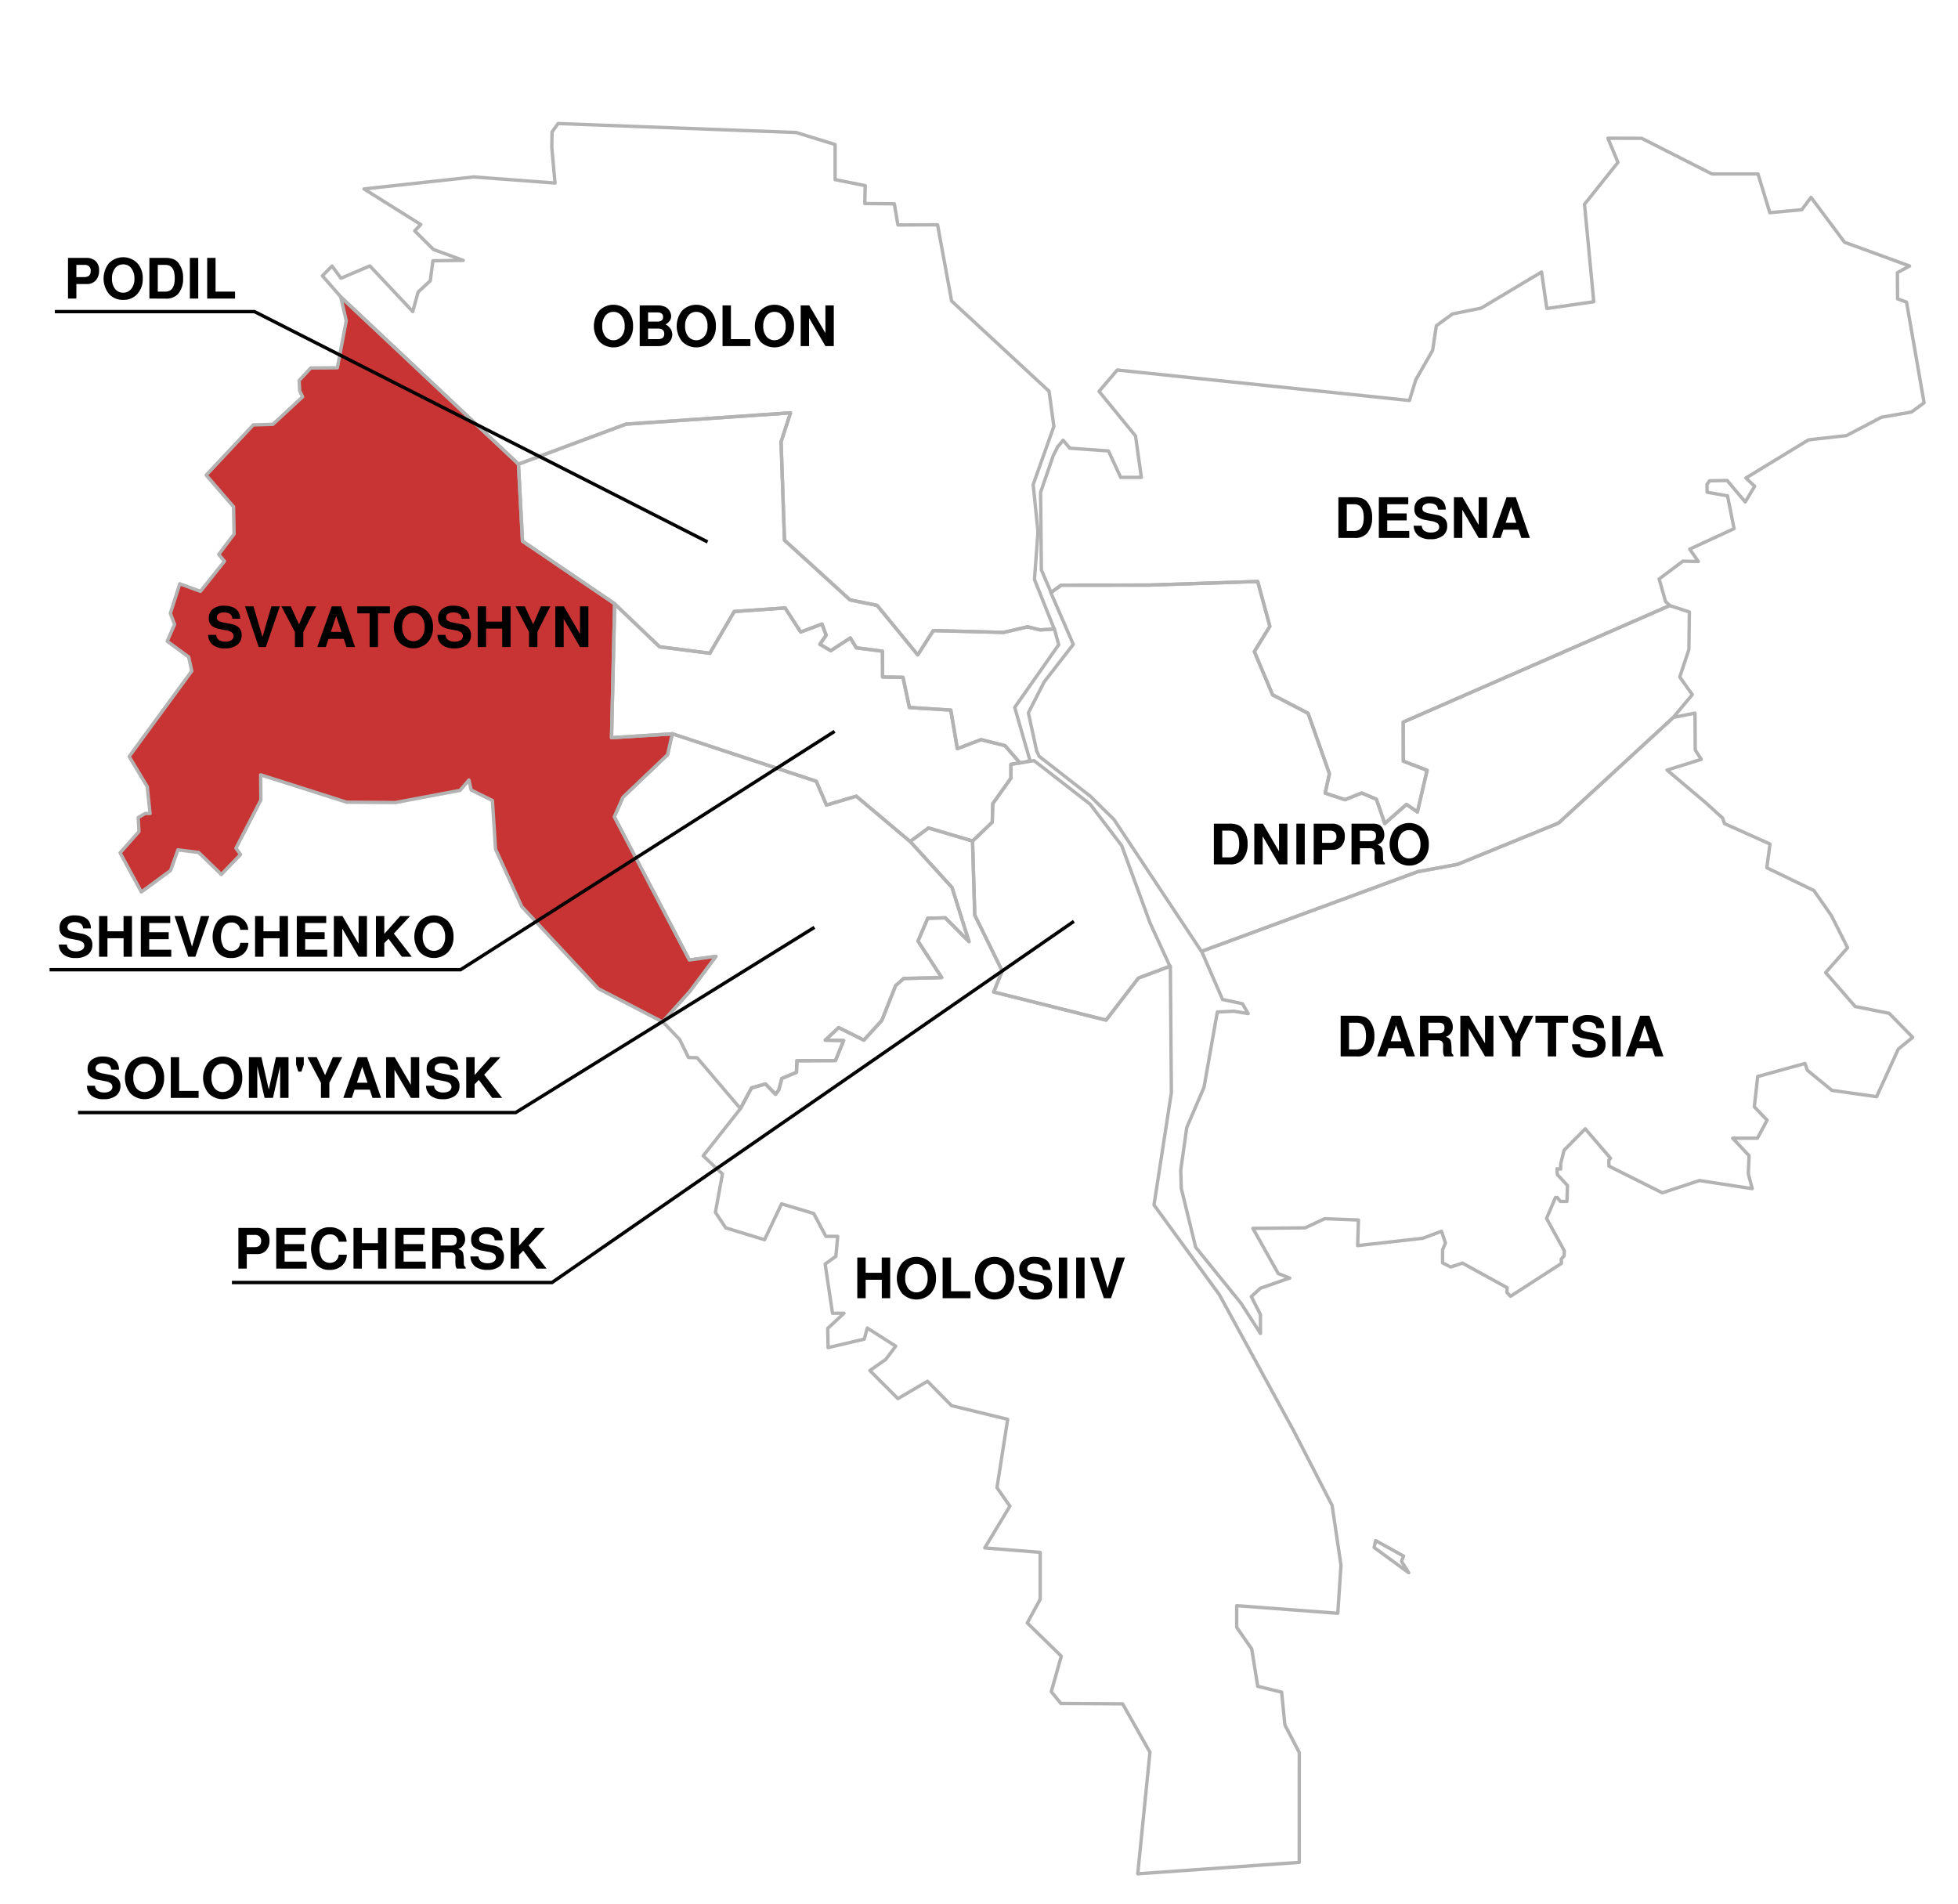 <svg xmlns="http://www.w3.org/2000/svg" width="580" height="564" viewBox="0 0 580 564">
  <defs>
    <style>
      .cls-1, .cls-12 {
        fill: #fff;
      }

      .cls-2 {
        fill: rgba(255,128,128,0);
      }

      .cls-10, .cls-11, .cls-12, .cls-2, .cls-3, .cls-4, .cls-5, .cls-6, .cls-7, .cls-8, .cls-9 {
        stroke: #b3b3b3;
        stroke-linejoin: round;
      }

      .cls-10, .cls-11, .cls-12, .cls-13, .cls-2, .cls-3, .cls-4, .cls-5, .cls-6, .cls-7, .cls-8, .cls-9 {
        fill-rule: evenodd;
      }

      .cls-3 {
        fill: rgba(239,247,248,0);
      }

      .cls-4 {
        fill: rgba(244,255,244,0);
      }

      .cls-5 {
        fill: rgba(255,170,170,0);
      }

      .cls-6 {
        fill: rgba(179,128,255,0);
      }

      .cls-7 {
        fill: rgba(141,211,95,0);
      }

      .cls-8 {
        fill: rgba(188,6,6,0.81);
      }

      .cls-9 {
        fill: rgba(255,153,85,0);
      }

      .cls-10 {
        fill: rgba(95,188,211,0);
      }

      .cls-11 {
        fill: rgba(255,212,42,0);
      }

      .cls-13 {
        fill: none;
        stroke: #000;
      }
    </style>
  </defs>
  <g id="Group_8" data-name="Group 8" transform="translate(-77 -60)">
    <rect id="rect4163" class="cls-1" width="580" height="564" transform="translate(77 60)"/>
    <path id="path4139" class="cls-2" d="M472.635,279.165l-11.765,2.167-64.087,23.607L370.865,265.86l-7.005-6.9L348.7,247.142l-.739-1.642-2.435-11.22,4.679-9.167,8.62-11.11-6.65-15.324,3.065-2.217,26.079-.027,32.126-1.067,3.612,13.272-4.6,7.5,5.418,12.807,10.508,5.473,6.321,17.9-1.259,5.747L439.305,260l4.98-1.97,4.324,1.833,2.49,7.2,6.431-5.665,3.229,2.244,2.873-12.342-7.033-2.709-.027-11.575,78.921-34.507,5.829,1.888-.137,11.11-2.709,8.155,3.722,5.227-5.679,6.786-33.946,31.251Z" transform="translate(36.102 36.875)"/>
    <path id="path4138" class="cls-3" d="M418.091,392.216l7.508,13.39L429,406.922l-8.669,3.019-2.709,2.477,2.709,5.341v5.573l-5.728-8.9-13.468-16.641-4.257-17.415-.155-5.418,1.78-12.616,5.108-11.92,3.947-22.291,4.876-.232,4.257.7-1.7-2.941-5.882-1.238-6.2-14.271,64.047-23.59,11.725-2.154,29.957-12.243,33.982-31.285,6.431-1.288.077,10.913,1.78,2.786-10.139,3.173,11.455,9.675,5.031,4.567.542,1.625,13.468,6.037-.929,7.043,13.932,6.734,5.186,7.43,4.8,9.52-6.5,7.353L596.5,326.5l10.062,2.012,6.966,7.121-4.257,3.483-6.424,14.087-13.235-1.858-7.276-5.96-.7-2.012-14.009,3.87-1.006,8.978,3.793,3.947-2.864,5.341H560.2l4.876,5.186-.232,5.341L566,380.452l-15.635-2.4-10.991,3.638-15.79-7.895-.077-1.78.542-.542-7.508-8.746-6.269,6.347-1.006,4.025v1.548l-1.084-.077.077,1.7,3.019,3.251-.155,4.721h-1.935l-.929-1.161h-.542l-2.632,6.192,5.263,9.6-.078,1.471-.851,1.006.077,1.238-15.093,9.752-1.084-1.161.077-1.393-13.235-7.276-3.483,1.161-2.4-1.238v-3.87l.851-2.012-1.161-3.483-5.573,2.09-19.273,2.167.232-7.585-9.985-.387-5.805,2.709Z" transform="translate(30.041 31.642)"/>
    <path id="path4141" class="cls-4" d="M458.017,243.766l-6.426,5.669-2.495-7.189-4.326-1.843-4.973,1.978-5.875-1.949,1.267-5.742-6.323-17.9-10.514-5.482-5.41-12.807,4.6-7.491-3.608-13.267-32.264,1.068-25.947.022-2.99,2.174-2.871-6.7-.232-22.988,3.754-10.875,1.316-2.593,1.6-1.953,1.97,2.353,11.466.821,3.612,7.826h6.13l-1.724-12.26-10.809-13.217,5.391-6.321,86.555,9.03,1.888-6.157,4.98-8.7,1.095-7.279,4.762-3.5,8.511-1.724,17.9-10.7,1.56,10.809,13.9-2-2.736-28.87,9.906-12.424-2.983-7.142,10.016.027,20.825,10.563H562.14l3.5,11.466,9.468-.876,2.736-3.667,9.934,13.3,19.265,7.033-3.612,1.97.055,7.772,2.654.958,5.2,29.828-3.749,2.736-8.866,1.532-10.4,5.446-11.22,1.259-18.553,11.3,2.6,2.435-2.791,4.652L553,147.83l-5.2.082-.766,1.067.027,2.326,6.048,1.067,1.943,9.715-13.135,6.075,2.545,3.667-4.57-.109L532.859,177l1.888,6.65L536,184.875l-78.945,34.514.03,11.576,7.031,2.709-2.867,12.348Z" transform="translate(35.616 54.503)"/>
    <path id="path4143" class="cls-5" d="M412.827,584.585l-47.834,3.393,3.612-36.012-8.1-14.339-18.28-.109-2.846-3.5,2.955-10.508-10.07-9.851,3.831-7.006v-13.9l-16.419-1.314,7.443-12.369-3.831-5.473,3.174-20.25-16.638-4.05-7.115-7.224-8.757,5.145-8.319-8.319,4.707-3.284,2.955-3.941-8.428-5.364-.876,3.284-10.727,2.518-.109-5.692,4.816-4.488h-3.393L272.39,407.37l3.174-2.3.547-5.911h-3.5L269,392.374l-9.523-2.846-5.035,10.618-11.493-3.5-3.065-4.6,2.08-11.384-5.692-5.364,11.038-13.989,3.278-6.127,4.131-1.17,2.98,3.061.962-1.289.9-3.4,4.34-1.816.123-3.43,11.424-.052,2.429-5.963-5.434-.09,3.953-3.724,7.464,3.731,5.337-5.876,4.063-10.269,2.4-2.128,11.261-.271-7.025-10.8,2.88-6.766,5.193-.134,7.046,7.065-5.038-16.051-12.4-13.618,5.439-4.015,13.046,3.872.647,21.933,8.13,16.56-2.52,6.232L355.6,335.1l9.6-12.461,9.451-3.533.3,37.476-5.145,33.276,19.374,26.6,22,40.281,11.384,22.111,2.627,17.733-.943,14.215L394.3,508.55v6.424l4.45,6.385,1.78,11.068,7.082,1.742.967,9.714,4.257,8.166Z" transform="translate(49.034 27.073)"/>
    <path id="path4145" class="cls-6" d="M280.32,337.29l-7.471-3.722-3.941,3.722,5.418.109-2.408,5.938-11.439.055-.109,3.421-4.351,1.833-.9,3.393-.958,1.286-2.983-3.065-4.132,1.177-3.284,6.13L230.933,342.5l-2.554-.077-2.632-5.341-5.031-5.263,8.05-8.978,7.74-10.372-7.895,1.084L206.4,271.133l2.554-5.805,13.235-12.616,1.373-6.19,42.668,14.085,3.019,7.043,8.824-2.632,16.08,13.545,12.287,13.506,5.031,16.041-7.043-7.063-5.186.135-2.883,6.772,7.024,10.8-11.262.271-2.4,2.128-4.064,10.275Z" transform="translate(52.57 30.82)"/>
    <path id="path4147" class="cls-7" d="M375.908,319.959l-9.6,12.461-33.282-8.32,2.516-6.231-8.127-16.564-.658-21.9,5.844-5.612.155-5.5,5.379-7.546v-4.1l6.85-1.084,16.641,12.926,9.327,12.268,8.4,22.91,5.882,12.81Z" transform="translate(38.323 29.75)"/>
    <path id="path4149" class="cls-8" d="M216.853,295.091l-7.734,10.362-8.1,9.034-19.025-9.841-22.658-24.3-7.772-17.021-.93-14.394-6.294-3.12-.657-2.955-2.627,3.065L121.9,249.533l-14.449-.109L82,241.323l.055,7.443-7.389,14.285,1.368,1.861-5.692,5.911-6.732-6.513-6.13-.766-2.189,6.13-8.647,6.349-6.294-11.6,5.582-6.294-.219-4.16,2.08-1.2h1.423l-.821-7.936L43.032,235.9l18.553-25.34-.93-4.159-6.349-4.652,2.189-4.98-1.259-3.284,2.791-8.757,6.13,2.244,7.115-8.921-1.7-2.025,4.543-6.02-.164-8.1-8.1-9.359,13.956-14.887,5.8-.164,8.812-8.155-.876-1.751-.164-3.065,3.448-3.722,7.881-.055L107.34,106.8l-1.642-7.06,52.65,49.531,1.2,22.822,27.31,18.553-.93,39.679L203.9,229.18l-1.368,6.163L189.3,247.953l-2.559,5.81,22.217,42.409Z" transform="translate(72.224 48.195)"/>
    <path id="path4151" class="cls-9" d="M312.429,273.147l-13.062-3.875-5.449,4.026L277.96,259.866l-8.823,2.623-3.023-7.041-31.5-10.408-11.107-3.651-18.035,1.144.927-39.606,13.314,12.685,14.878,1.909,7.22-12.368,15.083-1.044,4.595,7.122,6.326-2.367,1.232,3.325-1.864,2.677,3.234,1.9,5.793-3.778,1.772,2.921,7.752,1.01.027,7.633,6.045.114,1.895,8.931,12.26.759,1.935,11.434,7.011-2.684,7.121,1.788,4.409,5.106-2.652.425,0,4.1-5.382,7.553-.157,5.491Z" transform="translate(52.679 35.981)"/>
    <path id="path4153" class="cls-10" d="M230.891,209.924,216,208.008l-13.447-12.854L175.394,176.7l-1.2-22.795L206,142.065l48.785-3.355-2.8,8.582,1.009,29.14,19.415,17.679,8.031,1.642,12.034,14.657,4.608-7.2,20.838.534,7.1-1.663L328.7,203l4.266-.25,1.259,4.652L321.2,225.96l4.556,15.885-3.01.561-4.419-5.117-7.115-1.779-7.005,2.682-1.943-11.439L290,225.987l-1.888-8.921-6.048-.109-.027-7.635-7.744-1.012-1.779-2.928-5.8,3.776-3.229-1.888,1.861-2.682-1.231-3.311-6.321,2.353-4.6-7.115-15.078,1.04Z" transform="translate(56.382 43.582)"/>
    <path id="path4155" class="cls-11" d="M198.214,130.554,166.422,142.4l-52.5-49.387-5.6-6.4,2.846-2.9,2.654,3.612,8.565-3.64,12.7,13.518,1.587-5.774,3.612-3.366.766-5.911,9-.109-8.839-3.229-5.555-5.528,1.806-1.861L120.64,60.882l32.537-3.557,24.054,1.806L176.273,48.6l.082-4.6,1.779-2.49,70.52,2.654L260.2,47.719v10.4l8.921,1.779-.137,5.309,8.757.082,1.067,6.267,11.74-.055,4.163,22.579,28.866,26.732L325,131.21l-6.13,17.24,1.423,13.956-1.04,14.175,5.829,14.586-1.279.17-2.922.16-3.647-.919-7.121,1.664-20.821-.542-4.625,7.2L272.653,184.25l-8.05-1.645L245.2,164.919l-1.006-29.141,2.786-8.572Z" transform="translate(64.178 55.087)"/>
    <path id="path4136" class="cls-12" d="M471.938,527.137,461.7,519.666l.438-2.052,8.264,4.57-.6,1.587Z" transform="translate(22.35 -1.267)"/>
    <g id="text4157" transform="translate(474.13 360.677)">
      <path id="path4388" d="M450.447,353.321V341.27h4.711a6.659,6.659,0,0,1,2.281.331,3.525,3.525,0,0,1,1.521,1.058,6.96,6.96,0,0,1,1.471,4.629,6.88,6.88,0,0,1-1.471,4.629,4.688,4.688,0,0,1-3.8,1.405Zm2.48-2.066h2.232q2.794,0,2.794-3.951,0-3.967-2.794-3.967h-2.232Z" transform="translate(-450.447 -341.072)"/>
      <path id="path4390" d="M470.573,350.891H466.06l-.81,2.43h-2.529L467,341.27h2.744l4.166,12.051h-2.546Zm-.678-2.066-1.57-4.711-1.57,4.711Z" transform="translate(-451.9 -341.072)"/>
      <path id="path4392" d="M483.934,351.254q0-.5.016-.777t.017-.5a1.415,1.415,0,0,0-.364-1.091,1.66,1.66,0,0,0-1.174-.347h-2.843v4.777h-2.48V341.27h6.464a3.672,3.672,0,0,1,1.587.314,2.316,2.316,0,0,1,1.008.827,3.59,3.59,0,0,1,.5,1.041,3.833,3.833,0,0,1,.149,1.075,2.945,2.945,0,0,1-2.033,2.976q.446.182.661.3a1.324,1.324,0,0,1,.43.347,1.3,1.3,0,0,1,.3.446,3.2,3.2,0,0,1,.149.727,8.549,8.549,0,0,1,.1,1.041q.016.512.033,1.521a1.047,1.047,0,0,0,.529.992v.446h-2.661a3.079,3.079,0,0,1-.314-.827,8.316,8.316,0,0,1-.066-1.24Zm.4-6.381a1.409,1.409,0,0,0-.43-1.223,2.25,2.25,0,0,0-1.322-.314h-2.992v3.141h2.992a2.215,2.215,0,0,0,1.306-.314,1.5,1.5,0,0,0,.446-1.289Z" transform="translate(-453.603 -341.072)"/>
      <path id="path4394" d="M497.98,353.321l-4.844-8.331v8.331h-2.48V341.27H493.2l4.777,8.2v-8.2h2.48v12.051Z" transform="translate(-455.206 -341.072)"/>
      <path id="path4396" d="M509.96,348.857v4.463h-2.48v-4.463l-4-7.588h2.761l2.463,5.323,2.3-5.323h2.777l-3.818,7.588Z" transform="translate(-456.724 -341.072)"/>
      <path id="path4398" d="M522.036,343.336v9.984h-2.48v-9.984H515.9V341.27h9.654v2.066Z" transform="translate(-458.195 -341.072)"/>
      <path id="path4400" d="M537.681,344.913h-2.314q-.132-1.885-2.529-1.885a2.514,2.514,0,0,0-1.521.413,1.249,1.249,0,0,0-.562,1.074,1.125,1.125,0,0,0,.479.992,5.657,5.657,0,0,0,1.8.579l1.885.364a4.511,4.511,0,0,1,2.43,1.124,3.012,3.012,0,0,1,.76,2.2,3.476,3.476,0,0,1-1.306,2.876,5.756,5.756,0,0,1-3.637,1.025,5.655,5.655,0,0,1-3.6-1.025,3.9,3.9,0,0,1-1.389-2.959h2.413a1.907,1.907,0,0,0,.76,1.488,3.234,3.234,0,0,0,1.951.512,3.158,3.158,0,0,0,1.769-.43,1.441,1.441,0,0,0,.149-2.314,4.249,4.249,0,0,0-1.752-.628l-1.686-.331a5.168,5.168,0,0,1-2.612-1.091,2.837,2.837,0,0,1-.777-2.149,3.3,3.3,0,0,1,1.19-2.728,5.23,5.23,0,0,1,3.372-.975,8.535,8.535,0,0,1,1.207.083,5.393,5.393,0,0,1,1.256.347,3.737,3.737,0,0,1,1.141.661,2.936,2.936,0,0,1,.794,1.124,3.883,3.883,0,0,1,.331,1.653Z" transform="translate(-459.647 -341.045)"/>
      <path id="path4402" d="M544.186,341.27v12.051h-2.48V341.27Z" transform="translate(-461.249 -341.072)"/>
      <path id="path4404" d="M554.069,350.891h-4.513l-.81,2.43h-2.529L550.5,341.27h2.744l4.166,12.051h-2.546l-.793-2.43Zm-.678-2.066-1.57-4.711-1.57,4.711Z" transform="translate(-461.783 -341.072)"/>
    </g>
    <g id="text4157-6" transform="translate(436.573 303.781)">
      <path id="path4375" d="M407.849,288.787V276.736h4.711a6.659,6.659,0,0,1,2.281.331,3.525,3.525,0,0,1,1.521,1.058,6.959,6.959,0,0,1,1.471,4.629,6.88,6.88,0,0,1-1.471,4.629,4.688,4.688,0,0,1-3.8,1.405Zm2.48-2.066h2.232q2.794,0,2.794-3.951,0-3.967-2.794-3.967h-2.232Z" transform="translate(-407.849 -276.537)"/>
      <path id="path4377" d="M428.758,288.787l-4.844-8.331v8.331h-2.48V276.736h2.546l4.777,8.2v-8.2h2.48v12.051Z" transform="translate(-409.457 -276.537)"/>
      <path id="path4379" d="M438.05,276.736v12.051h-2.48V276.736Z" transform="translate(-411.13 -276.537)"/>
      <path id="path4381" d="M443.873,284.489v4.3h-2.48V276.736h5.323a3.977,3.977,0,0,1,2.876.959,3.652,3.652,0,0,1,1.008,2.777,4.183,4.183,0,0,1-.992,2.926,3.4,3.4,0,0,1-2.645,1.091h-3.091Zm0-2.066h2.314q1.934,0,1.934-1.8a1.79,1.79,0,0,0-.479-1.372,2.034,2.034,0,0,0-1.455-.446h-2.314Z" transform="translate(-411.819 -276.537)"/>
      <path id="path4383" d="M460.928,286.72q0-.5.017-.777t.017-.5a1.415,1.415,0,0,0-.364-1.091,1.66,1.66,0,0,0-1.174-.347h-2.843v4.777H454.1V276.736h6.464a3.671,3.671,0,0,1,1.587.314,2.316,2.316,0,0,1,1.008.827,3.593,3.593,0,0,1,.5,1.041,3.833,3.833,0,0,1,.149,1.074,2.945,2.945,0,0,1-2.033,2.976q.446.182.661.3a1.323,1.323,0,0,1,.43.347,1.3,1.3,0,0,1,.3.446,3.2,3.2,0,0,1,.149.727,8.533,8.533,0,0,1,.1,1.041q.017.512.033,1.521a1.047,1.047,0,0,0,.529.992v.446h-2.661a3.078,3.078,0,0,1-.314-.827,8.32,8.32,0,0,1-.066-1.24Zm.4-6.381a1.41,1.41,0,0,0-.43-1.223,2.25,2.25,0,0,0-1.322-.314h-2.992v3.141h2.992a2.215,2.215,0,0,0,1.306-.314,1.5,1.5,0,0,0,.446-1.289Z" transform="translate(-413.323 -276.537)"/>
      <path id="path4385" d="M468.488,287.371a7.3,7.3,0,0,1,0-9.092,5.888,5.888,0,0,1,8.414,0,6.589,6.589,0,0,1,1.6,4.629,6.471,6.471,0,0,1-1.587,4.463,5.907,5.907,0,0,1-8.431,0Zm4.215-8.745a2.916,2.916,0,0,0-2.413,1.157,4.74,4.74,0,0,0-.909,3.042,4.81,4.81,0,0,0,.909,3.058,3.106,3.106,0,0,0,4.81,0,4.6,4.6,0,0,0,.926-2.992,4.895,4.895,0,0,0-.909-3.108,2.888,2.888,0,0,0-2.413-1.157Z" transform="translate(-414.838 -276.511)"/>
    </g>
    <g id="text4157-7" transform="translate(473.463 207.093)">
      <path id="path4364" d="M449.69,179.117V167.066H454.4a6.659,6.659,0,0,1,2.281.331,3.524,3.524,0,0,1,1.521,1.058,6.959,6.959,0,0,1,1.471,4.629,6.88,6.88,0,0,1-1.471,4.629,4.688,4.688,0,0,1-3.8,1.405Zm2.48-2.066H454.4q2.794,0,2.794-3.951,0-3.967-2.794-3.967H452.17Z" transform="translate(-449.69 -166.868)"/>
      <path id="path4366" d="M465.756,173.926v3.124h6.53v2.066h-9.009V167.066h8.712v2.066h-6.232v2.728h5.769v2.066Z" transform="translate(-451.298 -166.868)"/>
      <path id="path4368" d="M484.483,170.709h-2.314q-.132-1.884-2.529-1.884a2.515,2.515,0,0,0-1.521.413,1.249,1.249,0,0,0-.562,1.074,1.125,1.125,0,0,0,.479.992,5.66,5.66,0,0,0,1.8.579l1.884.364a4.512,4.512,0,0,1,2.43,1.124,3.012,3.012,0,0,1,.76,2.2,3.476,3.476,0,0,1-1.306,2.876,5.756,5.756,0,0,1-3.637,1.025,5.655,5.655,0,0,1-3.6-1.025,3.9,3.9,0,0,1-1.389-2.959h2.413a1.907,1.907,0,0,0,.76,1.488,3.234,3.234,0,0,0,1.951.512,3.157,3.157,0,0,0,1.769-.43,1.441,1.441,0,0,0,.149-2.314,4.249,4.249,0,0,0-1.752-.628l-1.686-.331a5.168,5.168,0,0,1-2.612-1.091,2.837,2.837,0,0,1-.777-2.149,3.3,3.3,0,0,1,1.19-2.728,5.23,5.23,0,0,1,3.372-.975,8.531,8.531,0,0,1,1.207.083,5.4,5.4,0,0,1,1.256.347,3.737,3.737,0,0,1,1.141.661,2.935,2.935,0,0,1,.793,1.124,3.883,3.883,0,0,1,.331,1.653Z" transform="translate(-452.683 -166.841)"/>
      <path id="path4370" d="M495.832,179.117l-4.843-8.331v8.331h-2.48V167.066h2.546l4.777,8.2v-8.2h2.48v12.051h-2.48Z" transform="translate(-454.285 -166.868)"/>
      <path id="path4372" d="M509.184,176.687h-4.513l-.81,2.43h-2.529l4.281-12.051h2.744l4.166,12.051h-2.546Zm-.678-2.066-1.57-4.711-1.57,4.711Z" transform="translate(-455.803 -166.868)"/>
    </g>
    <g id="text4157-4" transform="translate(252.919 150.271)">
      <path id="path4330" d="M201.124,113.251a7.3,7.3,0,0,1,0-9.092,5.888,5.888,0,0,1,8.414,0,6.589,6.589,0,0,1,1.6,4.629,6.471,6.471,0,0,1-1.587,4.463,5.907,5.907,0,0,1-8.431,0Zm4.215-8.745a2.916,2.916,0,0,0-2.413,1.157,4.74,4.74,0,0,0-.909,3.042,4.81,4.81,0,0,0,.909,3.058,3.106,3.106,0,0,0,4.81,0,4.6,4.6,0,0,0,.926-2.992,4.9,4.9,0,0,0-.909-3.108,2.888,2.888,0,0,0-2.413-1.157Z" transform="translate(-199.537 -102.39)"/>
      <path id="path4332" d="M224.59,111.195a3.452,3.452,0,0,1-.2,1.157,3.71,3.71,0,0,1-.645,1.108,2.93,2.93,0,0,1-1.306.876,5.9,5.9,0,0,1-2.083.331h-5.422V102.615h5.372a5.108,5.108,0,0,1,1.934.331,2.764,2.764,0,0,1,1.223.86,3.6,3.6,0,0,1,.6,1.008,2.821,2.821,0,0,1,.182.975,2.333,2.333,0,0,1-.38,1.339,4.414,4.414,0,0,1-1.273,1.141,3.4,3.4,0,0,1,2,2.926Zm-7.174-6.513v2.728h2.695q1.752,0,1.752-1.356,0-1.372-1.752-1.372Zm0,4.794V112.6h2.959q1.835,0,1.835-1.554,0-1.57-1.835-1.57Z" transform="translate(-201.36 -102.417)"/>
      <path id="path4334" d="M228.956,113.251a7.3,7.3,0,0,1,0-9.092,5.888,5.888,0,0,1,8.414,0,6.589,6.589,0,0,1,1.6,4.629,6.471,6.471,0,0,1-1.587,4.463,5.907,5.907,0,0,1-8.431,0Zm4.215-8.745a2.916,2.916,0,0,0-2.413,1.157,4.74,4.74,0,0,0-.909,3.042,4.81,4.81,0,0,0,.909,3.058,3.106,3.106,0,0,0,4.81,0,4.6,4.6,0,0,0,.926-2.992,4.9,4.9,0,0,0-.909-3.108,2.888,2.888,0,0,0-2.413-1.157Z" transform="translate(-202.832 -102.39)"/>
      <path id="path4336" d="M245.247,102.615V112.6h5.769v2.066h-8.249V102.615Z" transform="translate(-204.654 -102.417)"/>
      <path id="path4338" d="M255.214,113.251a7.3,7.3,0,0,1,0-9.092,5.888,5.888,0,0,1,8.414,0,6.589,6.589,0,0,1,1.6,4.629,6.471,6.471,0,0,1-1.587,4.463,5.907,5.907,0,0,1-8.431,0Zm4.215-8.745a2.916,2.916,0,0,0-2.413,1.157,4.74,4.74,0,0,0-.909,3.042,4.81,4.81,0,0,0,.909,3.058,3.106,3.106,0,0,0,4.81,0,4.6,4.6,0,0,0,.926-2.992,4.9,4.9,0,0,0-.909-3.108,2.888,2.888,0,0,0-2.413-1.157Z" transform="translate(-205.94 -102.39)"/>
      <path id="path4340" d="M276.348,114.666l-4.843-8.331v8.331h-2.48V102.615h2.546l4.777,8.2v-8.2h2.48v12.051h-2.48Z" transform="translate(-207.762 -102.417)"/>
    </g>
    <g id="text4157-69" transform="translate(97.144 136.195)">
      <path id="path4319" d="M25.328,94.4v4.3h-2.48V86.649h5.323a3.977,3.977,0,0,1,2.876.959,3.652,3.652,0,0,1,1.008,2.777,4.183,4.183,0,0,1-.992,2.926A3.4,3.4,0,0,1,28.42,94.4H25.328Zm0-2.066h2.314q1.934,0,1.934-1.8a1.79,1.79,0,0,0-.479-1.372,2.034,2.034,0,0,0-1.455-.446H25.328Z" transform="translate(-22.849 -86.451)"/>
      <path id="path4321" d="M36.393,97.285a7.3,7.3,0,0,1,0-9.092,5.888,5.888,0,0,1,8.414,0,6.589,6.589,0,0,1,1.6,4.629,6.471,6.471,0,0,1-1.587,4.463,5.356,5.356,0,0,1-4.215,1.769A5.387,5.387,0,0,1,36.393,97.285Zm4.215-8.745A2.916,2.916,0,0,0,38.2,89.7a4.74,4.74,0,0,0-.909,3.042A4.81,4.81,0,0,0,38.2,95.8a3.106,3.106,0,0,0,4.81,0,4.6,4.6,0,0,0,.926-2.992,4.9,4.9,0,0,0-.909-3.108A2.888,2.888,0,0,0,40.609,88.54Z" transform="translate(-24.264 -86.424)"/>
      <path id="path4323" d="M50.2,98.7V86.649h4.711a6.659,6.659,0,0,1,2.281.331,3.525,3.525,0,0,1,1.521,1.058,6.96,6.96,0,0,1,1.471,4.629A6.88,6.88,0,0,1,58.718,97.3a4.688,4.688,0,0,1-3.8,1.405Zm2.48-2.066h2.232q2.794,0,2.794-3.951,0-3.967-2.794-3.967H52.684Z" transform="translate(-26.087 -86.451)"/>
      <path id="path4325" d="M66.271,86.649V98.7h-2.48V86.649Z" transform="translate(-27.695 -86.451)"/>
      <path id="path4327" d="M72.094,86.649v9.985h5.769V98.7H69.614V86.649Z" transform="translate(-28.384 -86.451)"/>
    </g>
    <g id="text4157-1" transform="translate(138.643 239.419)">
      <path id="path4298" d="M79.424,207.375H77.11q-.132-1.884-2.529-1.884a2.515,2.515,0,0,0-1.521.413,1.249,1.249,0,0,0-.562,1.074,1.125,1.125,0,0,0,.479.992,5.66,5.66,0,0,0,1.8.579l1.884.364a4.511,4.511,0,0,1,2.43,1.124,3.012,3.012,0,0,1,.76,2.2,3.476,3.476,0,0,1-1.306,2.876,5.756,5.756,0,0,1-3.637,1.025,5.655,5.655,0,0,1-3.6-1.025,3.9,3.9,0,0,1-1.389-2.959h2.413a1.907,1.907,0,0,0,.76,1.488,3.234,3.234,0,0,0,1.951.512,3.157,3.157,0,0,0,1.769-.43,1.441,1.441,0,0,0,.149-2.314,4.25,4.25,0,0,0-1.752-.628l-1.686-.331a5.168,5.168,0,0,1-2.612-1.091,2.837,2.837,0,0,1-.777-2.149,3.3,3.3,0,0,1,1.19-2.728,5.23,5.23,0,0,1,3.372-.975,8.534,8.534,0,0,1,1.207.083,5.4,5.4,0,0,1,1.256.347,3.738,3.738,0,0,1,1.141.661,2.935,2.935,0,0,1,.793,1.124,3.882,3.882,0,0,1,.331,1.653Z" transform="translate(-69.919 -203.507)"/>
      <path id="path4300" d="M88.49,215.783h-2.1l-4.067-12.051h2.5l2.678,9.075,2.628-9.075h2.5Z" transform="translate(-71.387 -203.534)"/>
      <path id="path4302" d="M101.032,211.32v4.463h-2.48V211.32l-4-7.588h2.761l2.463,5.323,2.3-5.323h2.777Z" transform="translate(-72.834 -203.534)"/>
      <path id="path4304" d="M114.452,213.353h-4.513l-.81,2.43H106.6l4.281-12.051h2.744l4.166,12.051h-2.546Zm-.678-2.066-1.57-4.711-1.57,4.711Z" transform="translate(-74.26 -203.534)"/>
      <path id="path4306" d="M126.181,205.8v9.985H123.7V205.8h-3.653v-2.066H129.7V205.8h-3.521Z" transform="translate(-75.852 -203.534)"/>
      <path id="path4308" d="M133.908,214.368a7.3,7.3,0,0,1,0-9.092,5.888,5.888,0,0,1,8.414,0,6.589,6.589,0,0,1,1.6,4.629,6.471,6.471,0,0,1-1.587,4.463,5.907,5.907,0,0,1-8.431,0Zm4.215-8.745a2.916,2.916,0,0,0-2.413,1.157,4.74,4.74,0,0,0-.909,3.042,4.81,4.81,0,0,0,.909,3.058,3.106,3.106,0,0,0,4.81,0,4.6,4.6,0,0,0,.926-2.992,4.9,4.9,0,0,0-.909-3.108A2.888,2.888,0,0,0,138.123,205.623Z" transform="translate(-77.305 -203.507)"/>
      <path id="path4310" d="M156.475,207.375H154.16q-.132-1.884-2.529-1.884a2.515,2.515,0,0,0-1.521.413,1.249,1.249,0,0,0-.562,1.074,1.125,1.125,0,0,0,.479.992,5.66,5.66,0,0,0,1.8.579l1.884.364a4.511,4.511,0,0,1,2.43,1.124,3.012,3.012,0,0,1,.76,2.2,3.476,3.476,0,0,1-1.306,2.876,5.756,5.756,0,0,1-3.637,1.025,5.655,5.655,0,0,1-3.6-1.025,3.9,3.9,0,0,1-1.389-2.959h2.413a1.907,1.907,0,0,0,.76,1.488,3.234,3.234,0,0,0,1.951.512,3.157,3.157,0,0,0,1.769-.43,1.441,1.441,0,0,0,.149-2.314,4.25,4.25,0,0,0-1.752-.628l-1.686-.331a5.168,5.168,0,0,1-2.612-1.091,2.837,2.837,0,0,1-.777-2.149,3.3,3.3,0,0,1,1.19-2.728,5.23,5.23,0,0,1,3.372-.975,8.534,8.534,0,0,1,1.207.083,5.4,5.4,0,0,1,1.256.347,3.737,3.737,0,0,1,1.141.661,2.936,2.936,0,0,1,.793,1.124,3.882,3.882,0,0,1,.331,1.653Z" transform="translate(-79.039 -203.507)"/>
      <path id="path4312" d="M167.757,210.311H162.98v5.472H160.5V203.732h2.48v4.513h4.761v-4.513h2.5v12.051h-2.48Z" transform="translate(-80.64 -203.534)"/>
      <path id="path4314" d="M179.694,211.32v4.463h-2.48V211.32l-4-7.588h2.761l2.463,5.323,2.3-5.323h2.777Z" transform="translate(-82.145 -203.534)"/>
      <path id="path4316" d="M193.9,215.783l-4.843-8.331v8.331h-2.48V203.732h2.546l4.777,8.2v-8.2h2.48v12.051Z" transform="translate(-83.727 -203.534)"/>
    </g>
    <g id="text4157-0" transform="translate(94.421 331.146)">
      <path id="path4276" d="M29.265,311.418H26.951q-.132-1.885-2.529-1.885a2.515,2.515,0,0,0-1.521.413,1.249,1.249,0,0,0-.562,1.074,1.125,1.125,0,0,0,.479.992,5.658,5.658,0,0,0,1.8.579l1.884.364a4.511,4.511,0,0,1,2.43,1.124,3.012,3.012,0,0,1,.76,2.2,3.476,3.476,0,0,1-1.306,2.876,5.756,5.756,0,0,1-3.637,1.025,5.655,5.655,0,0,1-3.6-1.025A3.9,3.9,0,0,1,19.76,316.2h2.413a1.907,1.907,0,0,0,.76,1.488,3.234,3.234,0,0,0,1.951.512,3.157,3.157,0,0,0,1.769-.43,1.441,1.441,0,0,0,.149-2.314,4.249,4.249,0,0,0-1.752-.628l-1.686-.331a5.167,5.167,0,0,1-2.612-1.091,2.837,2.837,0,0,1-.777-2.149,3.3,3.3,0,0,1,1.19-2.728,5.23,5.23,0,0,1,3.372-.975,8.536,8.536,0,0,1,1.207.083,5.4,5.4,0,0,1,1.256.347,3.737,3.737,0,0,1,1.141.661,2.936,2.936,0,0,1,.793,1.124,3.882,3.882,0,0,1,.331,1.653Z" transform="translate(-19.76 -307.55)"/>
      <path id="path4278" d="M40.548,314.354H35.77v5.472h-2.48V307.775h2.48v4.513h4.761v-4.513h2.5v12.051h-2.48Z" transform="translate(-21.361 -307.576)"/>
      <path id="path4280" d="M49.8,314.635v3.124h6.53v2.066H47.316V307.775h8.712v2.066H49.8v2.728h5.769v2.066Z" transform="translate(-23.022 -307.576)"/>
      <path id="path4282" d="M64.809,319.826h-2.1l-4.067-12.051h2.5l2.678,9.075,2.628-9.075h2.5Z" transform="translate(-24.362 -307.576)"/>
      <path id="path4284" d="M79.615,311.831a2.423,2.423,0,0,0-2.579-2.165,2.691,2.691,0,0,0-2.3,1.124,6.336,6.336,0,0,0-.033,6.2,2.92,2.92,0,0,0,4.1.479,2.662,2.662,0,0,0,.81-1.785h2.413a4.522,4.522,0,0,1-1.5,3.29,5.345,5.345,0,0,1-3.637,1.207,5.017,5.017,0,0,1-3.984-1.686,7.954,7.954,0,0,1,.017-9.241,5.082,5.082,0,0,1,4.033-1.7,5.232,5.232,0,0,1,3.488,1.141,4.361,4.361,0,0,1,1.537,3.141Z" transform="translate(-25.876 -307.55)"/>
      <path id="path4286" d="M92.952,314.354H88.175v5.472H85.7V307.775h2.48v4.513h4.761v-4.513h2.5v12.051h-2.48v-5.472Z" transform="translate(-27.564 -307.576)"/>
      <path id="path4288" d="M102.2,314.635v3.124h6.53v2.066H99.721V307.775h8.712v2.066H102.2v2.728h5.769v2.066Z" transform="translate(-29.224 -307.576)"/>
      <path id="path4290" d="M119.5,319.826l-4.843-8.331v8.331h-2.48V307.775h2.546l4.777,8.2v-8.2h2.48v12.051H119.5Z" transform="translate(-30.698 -307.576)"/>
      <path id="path4293" d="M128.788,315.792v4.033h-2.48V307.775h2.48v5.29l4.711-5.29h2.926l-4.81,5.191,5.323,6.86h-2.959l-3.951-5.323-1.24,1.289Z" transform="translate(-32.371 -307.576)"/>
      <path id="path4295" d="M140.8,318.41a7.3,7.3,0,0,1,0-9.092,5.888,5.888,0,0,1,8.414,0,6.589,6.589,0,0,1,1.6,4.629,6.471,6.471,0,0,1-1.587,4.463,5.907,5.907,0,0,1-8.431,0Zm4.215-8.745a2.916,2.916,0,0,0-2.413,1.157,4.74,4.74,0,0,0-.909,3.042,4.81,4.81,0,0,0,.909,3.058,3.106,3.106,0,0,0,4.81,0,4.6,4.6,0,0,0,.926-2.992,4.895,4.895,0,0,0-.909-3.108,2.888,2.888,0,0,0-2.413-1.157Z" transform="translate(-33.9 -307.55)"/>
    </g>
    <g id="text4157-2" transform="translate(102.74 372.96)">
      <path id="path4253" d="M38.7,358.845H36.387q-.132-1.885-2.529-1.884a2.515,2.515,0,0,0-1.521.413,1.249,1.249,0,0,0-.562,1.074,1.125,1.125,0,0,0,.479.992,5.659,5.659,0,0,0,1.8.579l1.884.364a4.511,4.511,0,0,1,2.43,1.124,3.012,3.012,0,0,1,.76,2.2,3.476,3.476,0,0,1-1.306,2.876,5.757,5.757,0,0,1-3.637,1.025,5.655,5.655,0,0,1-3.6-1.025,3.9,3.9,0,0,1-1.389-2.959h2.413a1.907,1.907,0,0,0,.76,1.488,3.234,3.234,0,0,0,1.951.512,3.157,3.157,0,0,0,1.769-.43,1.441,1.441,0,0,0,.149-2.314,4.249,4.249,0,0,0-1.752-.628L32.8,361.92a5.168,5.168,0,0,1-2.612-1.091,2.837,2.837,0,0,1-.777-2.149,3.3,3.3,0,0,1,1.19-2.728,5.229,5.229,0,0,1,3.372-.975,8.536,8.536,0,0,1,1.207.083,5.4,5.4,0,0,1,1.256.347,3.737,3.737,0,0,1,1.141.661,2.936,2.936,0,0,1,.793,1.124,3.882,3.882,0,0,1,.331,1.653Z" transform="translate(-29.196 -354.977)"/>
      <path id="path4255" d="M43.563,365.838a7.3,7.3,0,0,1,0-9.092,5.888,5.888,0,0,1,8.414,0,6.589,6.589,0,0,1,1.6,4.629,6.471,6.471,0,0,1-1.587,4.463,5.907,5.907,0,0,1-8.431,0Zm4.215-8.745a2.916,2.916,0,0,0-2.413,1.157,4.74,4.74,0,0,0-.909,3.042,4.81,4.81,0,0,0,.909,3.058,3.106,3.106,0,0,0,4.81,0,4.6,4.6,0,0,0,.926-2.992,4.9,4.9,0,0,0-.909-3.108,2.888,2.888,0,0,0-2.413-1.157Z" transform="translate(-30.708 -354.977)"/>
      <path id="path4257" d="M59.854,355.2v9.985h5.769v2.066H57.375V355.2Z" transform="translate(-32.531 -355.004)"/>
      <path id="path4259" d="M69.821,365.838a7.3,7.3,0,0,1,0-9.092,5.888,5.888,0,0,1,8.414,0,6.589,6.589,0,0,1,1.6,4.629,6.471,6.471,0,0,1-1.587,4.463,5.907,5.907,0,0,1-8.431,0Zm4.215-8.745a2.916,2.916,0,0,0-2.413,1.157,4.74,4.74,0,0,0-.909,3.042,4.81,4.81,0,0,0,.909,3.058,3.106,3.106,0,0,0,4.81,0,4.6,4.6,0,0,0,.926-2.992,4.895,4.895,0,0,0-.909-3.108,2.888,2.888,0,0,0-2.413-1.157Z" transform="translate(-33.816 -354.977)"/>
      <path id="path4261" d="M86.112,357.864v9.389h-2.48V355.2h3.7l2.182,9.588,2.116-9.588h3.736v12.051h-2.48v-9.389l-2.132,9.389h-2.48Z" transform="translate(-35.639 -355.004)"/>
      <path id="path4263" d="M101.76,355.2v2.149l-.694,2.132h-.926l-.661-2.132V355.2Z" transform="translate(-37.515 -355.004)"/>
      <path id="path4265" d="M109.784,362.79v4.463H107.3V362.79l-4-7.588h2.761l2.463,5.323,2.3-5.323H113.6Z" transform="translate(-37.967 -355.004)"/>
      <path id="path4267" d="M123.2,364.823h-4.513l-.81,2.43h-2.529l4.281-12.051h2.744l4.166,12.051H124Zm-.678-2.066-1.57-4.711-1.57,4.711Z" transform="translate(-39.394 -355.004)"/>
      <path id="path4269" d="M137.061,367.253l-4.843-8.331v8.331h-2.48V355.2h2.546l4.777,8.2v-8.2h2.48v12.051Z" transform="translate(-41.096 -355.004)"/>
      <path id="path4271" d="M152.629,358.845h-2.314q-.132-1.885-2.529-1.884a2.515,2.515,0,0,0-1.521.413,1.249,1.249,0,0,0-.562,1.074,1.125,1.125,0,0,0,.479.992,5.659,5.659,0,0,0,1.8.579l1.884.364a4.511,4.511,0,0,1,2.43,1.124,3.012,3.012,0,0,1,.76,2.2,3.476,3.476,0,0,1-1.306,2.876,5.757,5.757,0,0,1-3.637,1.025,5.655,5.655,0,0,1-3.6-1.025,3.9,3.9,0,0,1-1.389-2.959h2.413a1.907,1.907,0,0,0,.76,1.488,3.234,3.234,0,0,0,1.951.512,3.157,3.157,0,0,0,1.769-.43,1.441,1.441,0,0,0,.149-2.314,4.249,4.249,0,0,0-1.752-.628l-1.686-.331a5.168,5.168,0,0,1-2.612-1.091,2.837,2.837,0,0,1-.777-2.149,3.3,3.3,0,0,1,1.19-2.728,5.229,5.229,0,0,1,3.372-.975,8.536,8.536,0,0,1,1.207.083,5.4,5.4,0,0,1,1.256.347,3.737,3.737,0,0,1,1.141.661,2.936,2.936,0,0,1,.793,1.124,3.882,3.882,0,0,1,.331,1.653Z" transform="translate(-42.681 -354.977)"/>
      <path id="path4273" d="M159.134,363.219v4.034h-2.48V355.2h2.48v5.29l4.711-5.29h2.926l-4.81,5.191,5.323,6.86h-2.959l-3.951-5.323Z" transform="translate(-44.282 -355.004)"/>
    </g>
    <g id="text4157-73" transform="translate(147.623 423.531)">
      <path id="path4236" d="M82.584,420.315v4.3H80.1V412.562h5.323a3.977,3.977,0,0,1,2.876.959,3.652,3.652,0,0,1,1.008,2.777,4.183,4.183,0,0,1-.992,2.926,3.4,3.4,0,0,1-2.645,1.091H82.584Zm0-2.066H84.9q1.934,0,1.934-1.8a1.79,1.79,0,0,0-.479-1.372,2.035,2.035,0,0,0-1.455-.446H82.584Z" transform="translate(-80.105 -412.364)"/>
      <path id="path4238" d="M95.292,419.422v3.124h6.53v2.066H92.812V412.562h8.712v2.066H95.292v2.728h5.769v2.066Z" transform="translate(-81.609 -412.364)"/>
      <path id="path4240" d="M112.7,416.619a2.423,2.423,0,0,0-2.579-2.166,2.691,2.691,0,0,0-2.3,1.124,6.336,6.336,0,0,0-.033,6.2,2.92,2.92,0,0,0,4.1.479,2.662,2.662,0,0,0,.81-1.785h2.413a4.522,4.522,0,0,1-1.5,3.29,5.346,5.346,0,0,1-3.637,1.207,5.017,5.017,0,0,1-3.984-1.686A7.954,7.954,0,0,1,106,414.04a5.082,5.082,0,0,1,4.033-1.7,5.232,5.232,0,0,1,3.488,1.141,4.361,4.361,0,0,1,1.537,3.141Z" transform="translate(-82.994 -412.337)"/>
      <path id="path4242" d="M126.033,419.141h-4.777v5.472h-2.48V412.562h2.48v4.513h4.761v-4.513h2.5v12.051h-2.48Z" transform="translate(-84.682 -412.364)"/>
      <path id="path4244" d="M135.282,419.422v3.124h6.53v2.066H132.8V412.562h8.712v2.066h-6.232v2.728h5.769v2.066Z" transform="translate(-86.342 -412.364)"/>
      <path id="path4246" d="M152.081,422.547q0-.5.017-.777t.016-.5a1.415,1.415,0,0,0-.364-1.091,1.66,1.66,0,0,0-1.174-.347h-2.843v4.777h-2.48V412.562h6.464a3.672,3.672,0,0,1,1.587.314,2.316,2.316,0,0,1,1.008.827,3.593,3.593,0,0,1,.5,1.041,3.835,3.835,0,0,1,.149,1.074,2.945,2.945,0,0,1-2.033,2.976q.446.182.661.3a1.323,1.323,0,0,1,.43.347,1.3,1.3,0,0,1,.3.446,3.2,3.2,0,0,1,.149.727,8.531,8.531,0,0,1,.1,1.041q.017.512.033,1.521a1.047,1.047,0,0,0,.529.992v.446h-2.661a3.078,3.078,0,0,1-.314-.827,8.325,8.325,0,0,1-.066-1.24Zm.4-6.381a1.41,1.41,0,0,0-.43-1.223,2.25,2.25,0,0,0-1.322-.314h-2.992v3.141h2.992a2.215,2.215,0,0,0,1.306-.314,1.5,1.5,0,0,0,.446-1.289Z" transform="translate(-87.816 -412.364)"/>
      <path id="path4248" d="M167.558,416.205h-2.314q-.132-1.884-2.529-1.884a2.515,2.515,0,0,0-1.521.413,1.249,1.249,0,0,0-.562,1.074,1.125,1.125,0,0,0,.479.992,5.66,5.66,0,0,0,1.8.579l1.885.364a4.511,4.511,0,0,1,2.43,1.124,3.012,3.012,0,0,1,.76,2.2,3.476,3.476,0,0,1-1.306,2.876,5.757,5.757,0,0,1-3.637,1.025,5.655,5.655,0,0,1-3.6-1.025,3.9,3.9,0,0,1-1.389-2.959h2.413a1.907,1.907,0,0,0,.76,1.488,3.234,3.234,0,0,0,1.951.512,3.158,3.158,0,0,0,1.769-.43,1.441,1.441,0,0,0,.149-2.314,4.249,4.249,0,0,0-1.752-.628l-1.686-.331a5.167,5.167,0,0,1-2.612-1.091,2.837,2.837,0,0,1-.777-2.149,3.3,3.3,0,0,1,1.19-2.728,5.23,5.23,0,0,1,3.372-.975,8.532,8.532,0,0,1,1.207.083,5.4,5.4,0,0,1,1.256.347,3.736,3.736,0,0,1,1.141.661,2.935,2.935,0,0,1,.793,1.124,3.882,3.882,0,0,1,.331,1.653Z" transform="translate(-89.331 -412.337)"/>
      <path id="path4250" d="M174.064,420.579v4.034h-2.48V412.562h2.48v5.29l4.711-5.29H181.7l-4.81,5.191,5.323,6.86h-2.959L175.3,419.29l-1.24,1.289Z" transform="translate(-90.933 -412.364)"/>
    </g>
    <g id="text4157-00" transform="translate(330.952 432.304)">
      <path id="path4219" d="M295.3,429.093h-4.777v5.472h-2.48V422.513h2.48v4.513h4.761v-4.513h2.5v12.051H295.3v-5.472Z" transform="translate(-288.047 -422.315)"/>
      <path id="path4221" d="M302.91,433.149a7.3,7.3,0,0,1,0-9.092,5.888,5.888,0,0,1,8.414,0,6.589,6.589,0,0,1,1.6,4.629,6.471,6.471,0,0,1-1.587,4.463,5.907,5.907,0,0,1-8.431,0Zm4.215-8.745a2.916,2.916,0,0,0-2.413,1.157,4.74,4.74,0,0,0-.909,3.042,4.81,4.81,0,0,0,.909,3.058,3.106,3.106,0,0,0,4.81,0,4.6,4.6,0,0,0,.926-2.992,4.895,4.895,0,0,0-.909-3.108,2.888,2.888,0,0,0-2.413-1.157Z" transform="translate(-289.618 -422.288)"/>
      <path id="path4223" d="M319.2,422.513V432.5h5.769v2.066h-8.249V422.513Z" transform="translate(-291.441 -422.315)"/>
      <path id="path4225" d="M329.167,433.149a7.3,7.3,0,0,1,0-9.092,5.888,5.888,0,0,1,8.414,0,6.589,6.589,0,0,1,1.6,4.629,6.471,6.471,0,0,1-1.587,4.463,5.907,5.907,0,0,1-8.431,0Zm4.215-8.745a2.916,2.916,0,0,0-2.413,1.157,4.74,4.74,0,0,0-.909,3.042,4.81,4.81,0,0,0,.909,3.058,3.106,3.106,0,0,0,4.81,0,4.6,4.6,0,0,0,.926-2.992,4.9,4.9,0,0,0-.909-3.108,2.888,2.888,0,0,0-2.413-1.157Z" transform="translate(-292.726 -422.288)"/>
      <path id="path4227" d="M351.734,426.157h-2.314q-.132-1.885-2.529-1.884a2.515,2.515,0,0,0-1.521.413,1.249,1.249,0,0,0-.562,1.074,1.125,1.125,0,0,0,.479.992,5.659,5.659,0,0,0,1.8.579l1.885.364a4.511,4.511,0,0,1,2.43,1.124,3.012,3.012,0,0,1,.76,2.2,3.476,3.476,0,0,1-1.306,2.876,5.757,5.757,0,0,1-3.637,1.025,5.655,5.655,0,0,1-3.6-1.025,3.9,3.9,0,0,1-1.389-2.959h2.414a1.907,1.907,0,0,0,.76,1.488,3.234,3.234,0,0,0,1.951.512,3.158,3.158,0,0,0,1.769-.43,1.441,1.441,0,0,0,.149-2.314,4.248,4.248,0,0,0-1.752-.628l-1.686-.331a5.168,5.168,0,0,1-2.612-1.091,2.837,2.837,0,0,1-.777-2.149,3.3,3.3,0,0,1,1.19-2.728,5.23,5.23,0,0,1,3.372-.975,8.527,8.527,0,0,1,1.207.083,5.392,5.392,0,0,1,1.256.347,3.738,3.738,0,0,1,1.141.661,2.936,2.936,0,0,1,.793,1.124,3.883,3.883,0,0,1,.331,1.653Z" transform="translate(-294.46 -422.288)"/>
      <path id="path4229" d="M358.239,422.513v12.051h-2.48V422.513Z" transform="translate(-296.062 -422.315)"/>
      <path id="path4231" d="M364.062,422.513v12.051h-2.48V422.513Z" transform="translate(-296.751 -422.315)"/>
      <path id="path4233" d="M372.446,434.564h-2.1l-4.067-12.051h2.5l2.678,9.075,2.628-9.075h2.5Z" transform="translate(-297.307 -422.315)"/>
    </g>
    <path id="path4277" class="cls-13" d="M18.436,104.7H77.57l134.211,68.221" transform="translate(74.818 47.607)"/>
    <path id="path4277-5" class="cls-13" d="M16.659,316.322H138.41l110.782-70.6" transform="translate(75.028 30.915)"/>
    <path id="path4277-5-9" class="cls-13" d="M26.221,366.435H155.867l88.49-54.861" transform="translate(73.896 23.121)"/>
    <path id="path4277-5-9-9" class="cls-13" d="M77.924,416.537h94.815L327.33,309.552" transform="translate(67.777 23.36)"/>
  </g>
</svg>
